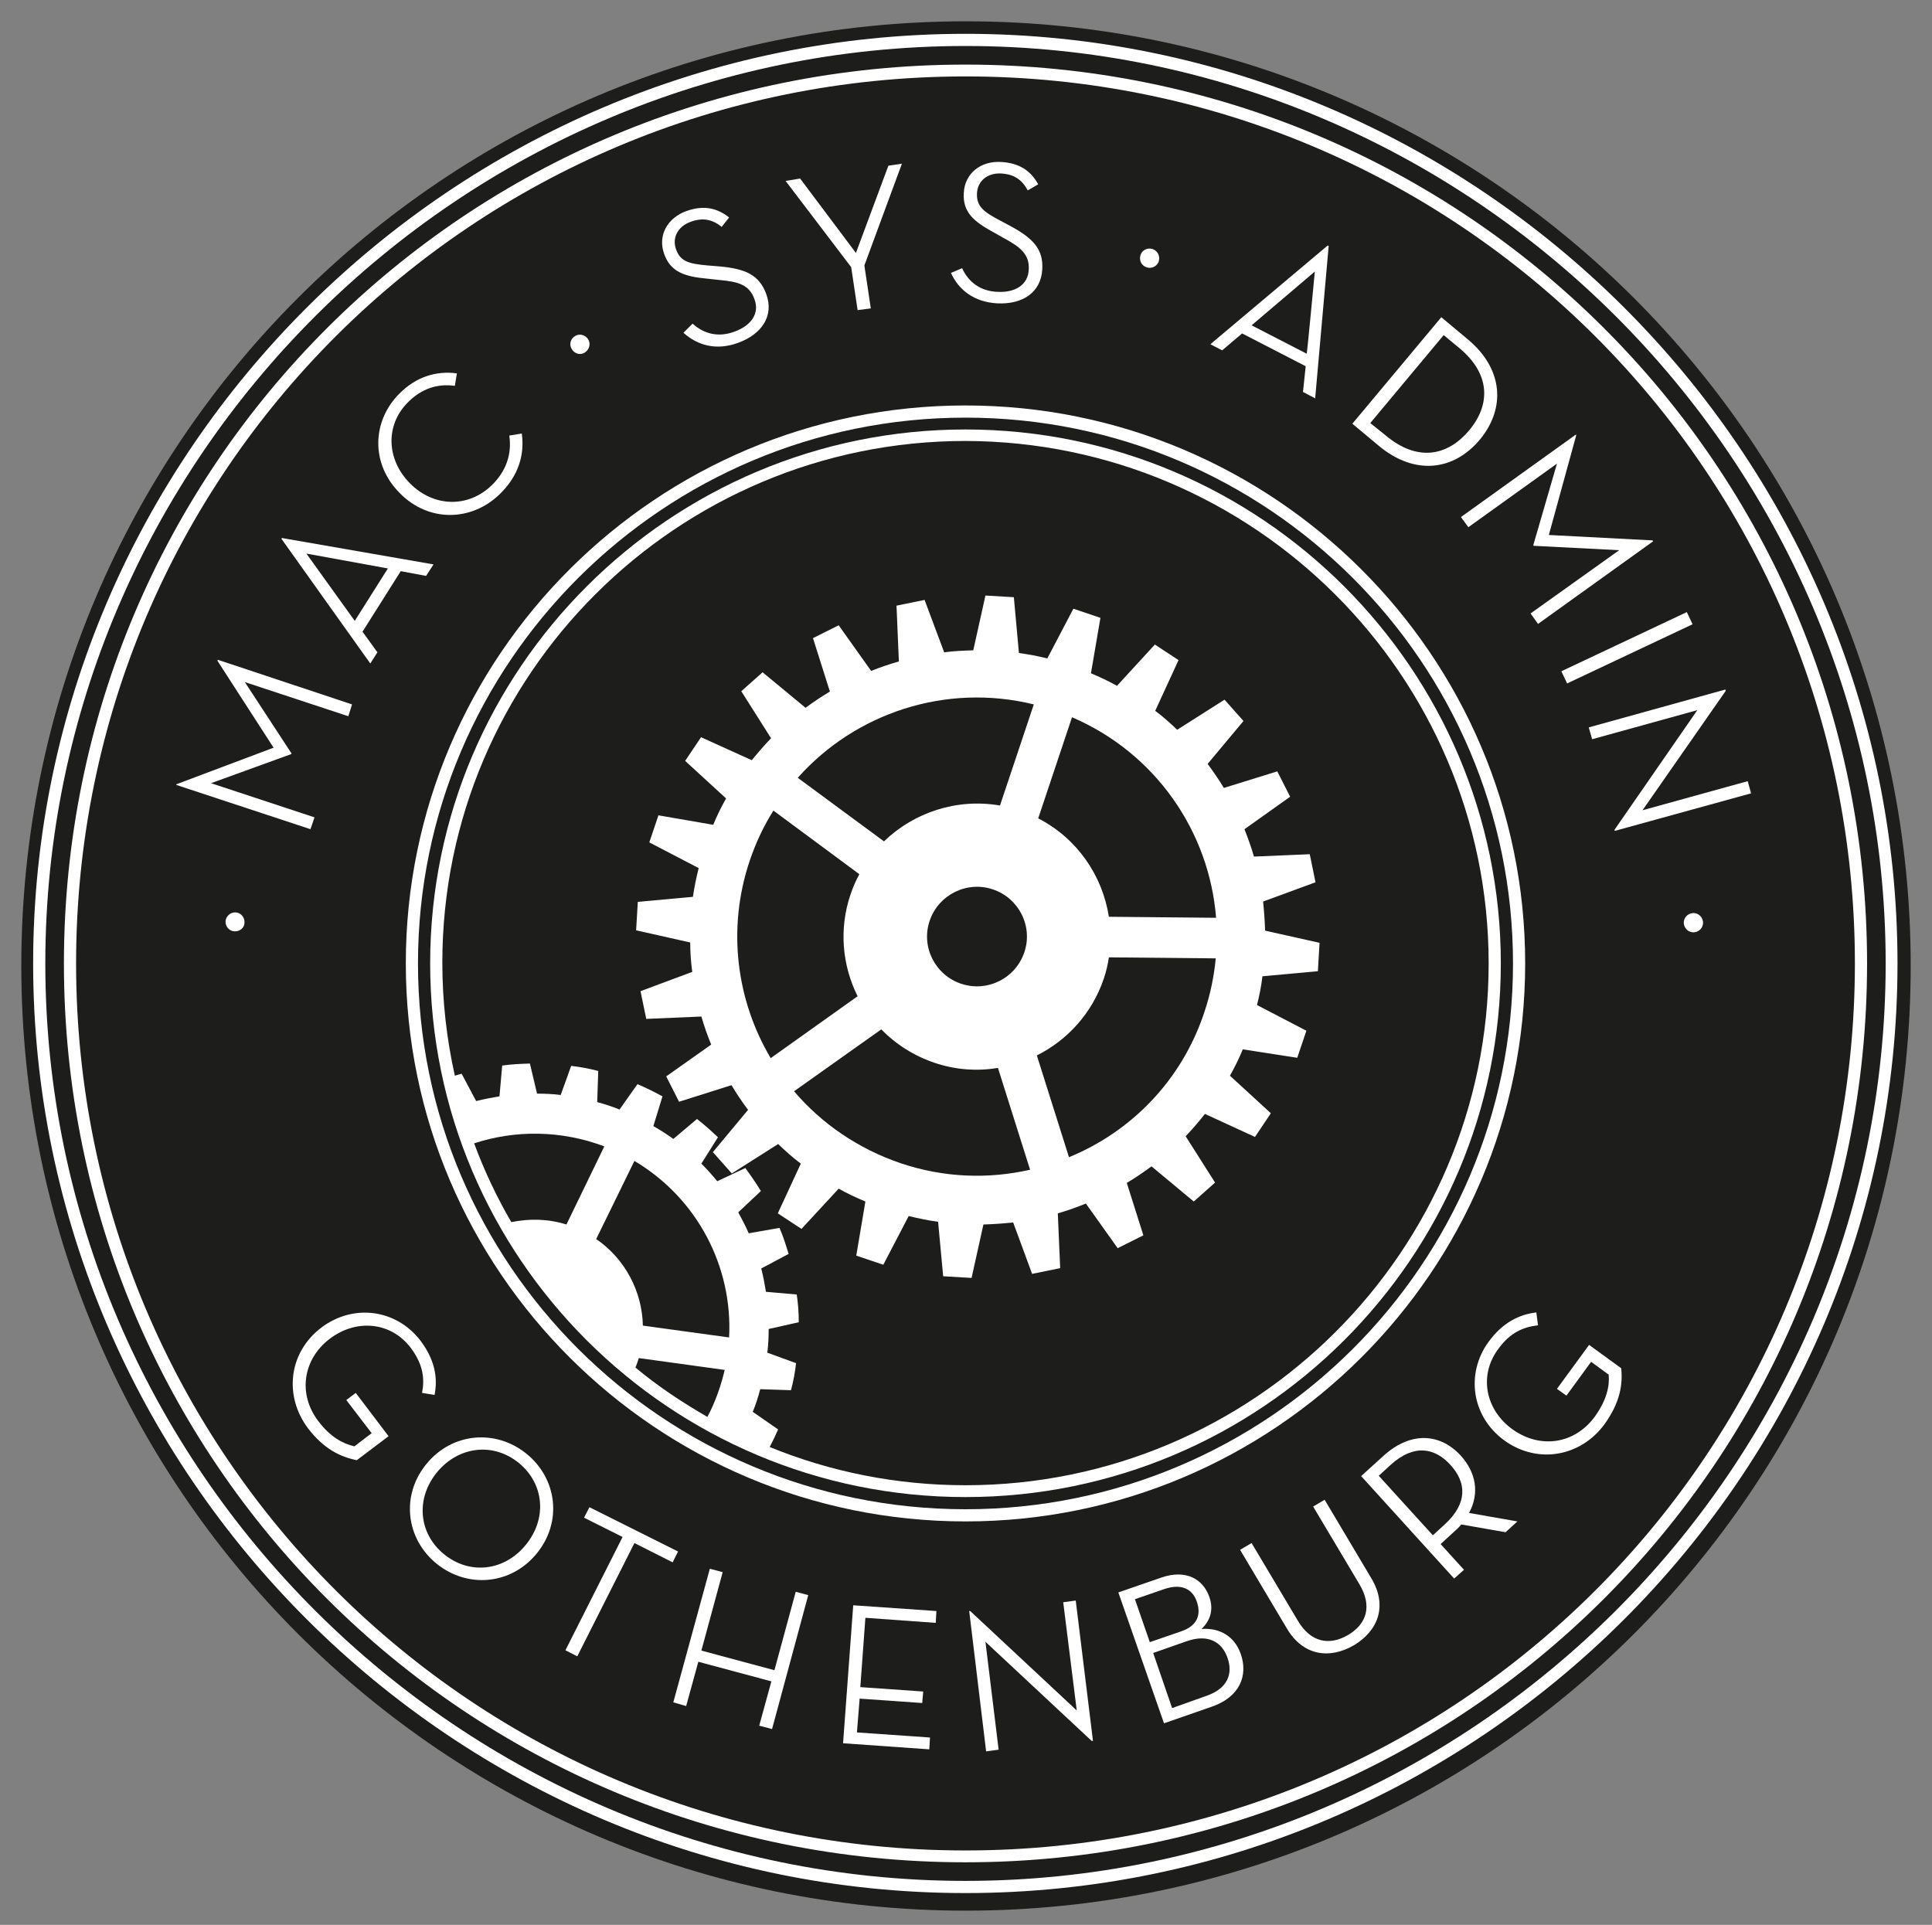 <?xml version="1.0" encoding="utf-8"?>
<!-- Generator: Adobe Illustrator 24.0.0, SVG Export Plug-In . SVG Version: 6.00 Build 0)  -->
<svg version="1.1" id="Layer_1" xmlns="http://www.w3.org/2000/svg" xmlns:xlink="http://www.w3.org/1999/xlink" x="0px" y="0px"
	 viewBox="0 0 571.3 569.2" style="enable-background:new 0 0 571.3 569.2;" xml:space="preserve">
<rect x="0" y="0" width="571.3" height="569.2" fill="#808080" stroke="none"/>
<style type="text/css">
	.st0{fill:#1D1D1B;}
	.st1{fill:#FFFFFF;}
</style>
<g>
	<path class="st0" d="M565,285.6C565,439.9,439.9,565,285.6,565C131.4,565,6.3,439.9,6.3,285.6S131.4,6.3,285.6,6.3
		C439.9,6.3,565,131.4,565,285.6"/>
</g>
<g>
	<path class="st1" d="M69.3,275.4c-1.6-0.1-2.7-1.5-2.6-3c0.1-1.4,1.4-2.7,3-2.6c1.6,0.1,2.7,1.6,2.6,3
		C72.3,274.3,71,275.5,69.3,275.4"/>
	<polyline class="st1" points="52.1,232.1 52.2,231.9 80.9,221.1 64.3,195.4 64.4,195.1 104.1,208.3 103,211.8 72.4,201.7 
		86.2,222.8 86.1,223 62.4,231.6 93,241.7 91.8,245.2 52.1,232.1 	"/>
	<path class="st1" d="M111.6,192.9l-2.1,3.3l-26.3-36.9l0.2-0.2l44.8,7.8l-2.2,3.4l-7.5-1.4l-11.3,17.9L111.6,192.9 M90.6,163.7
		l14.3,19.9l9.8-15.5C114.7,168.1,90.6,163.7,90.6,163.7z"/>
	<path class="st1" d="M118.2,145.8c-8.6-8.6-8.3-21.3,0-29.5c4.9-4.9,10.8-6.7,16.9-5.9l-0.6,3.7c-5-0.7-9.7,0.7-13.8,4.8
		c-6.8,6.7-6.5,16.9,0.5,24c7.1,7.2,17.4,7.3,24.3,0.5c4.2-4.1,5.9-9.2,5.1-14.6l3.7-0.6c0.9,6.6-1.2,12.7-6.4,17.8
		C139.5,154.3,126.7,154.5,118.2,145.8"/>
	<path class="st1" d="M169.1,103.3c-0.9-1.4-0.4-3.1,0.9-3.9c1.2-0.8,3-0.5,3.9,0.9c0.9,1.4,0.3,3.1-0.9,3.9
		C171.7,105.1,170,104.7,169.1,103.3"/>
	<path class="st1" d="M204.8,95.7c3.4,3.1,7.7,4.1,12.3,2.4c5.3-1.9,7.5-5.6,6-9.6c-1.5-4.3-4.8-5.2-10.3-5.7l-3.7-0.4
		c-6.5-0.6-10.8-1.9-12.7-7.3c-2-5.5,1-10.7,6.6-12.7c4.8-1.7,8.8-1.1,12.6,1.9l-2.2,2.8c-2.8-2.3-5.7-2.8-9.2-1.5
		c-3.8,1.4-5.5,4.7-4.3,8.1c1.3,3.7,3.9,4.3,9.4,4.8l3.7,0.3c7.3,0.7,11.5,2.4,13.6,8.2c2.3,6.3-1.2,11.8-8.4,14.4
		c-6.3,2.3-11.9,0.8-16.1-3L204.8,95.7"/>
	<polyline class="st1" points="232.3,53.5 236.6,52.8 253.1,74.8 262.7,49 266.7,48.4 255.6,78.5 257.5,91.2 253.6,91.7 251.7,79 
		232.3,53.5 	"/>
	<path class="st1" d="M284.5,79.3c1.9,4.2,5.5,6.8,10.4,7c5.6,0.3,9.1-2.3,9.3-6.5c0.3-4.5-2.4-6.7-7.2-9.3l-3.2-1.8
		c-5.7-3.1-9.2-5.9-8.8-11.7c0.3-5.8,5.1-9.5,11.1-9.1c5.1,0.3,8.6,2.4,10.9,6.6l-3.1,1.8c-1.7-3.2-4.1-4.8-7.9-5
		c-4-0.2-6.9,2.2-7.1,5.8c-0.2,3.9,1.9,5.5,6.8,8.1l3.2,1.7c6.4,3.5,9.7,6.7,9.3,12.8c-0.4,6.7-5.7,10.4-13.4,10
		c-6.7-0.4-11.3-3.9-13.6-9L284.5,79.3"/>
	<path class="st1" d="M337.2,75.6c0.4-1.6,2-2.4,3.5-2c1.4,0.4,2.4,1.9,2,3.5c-0.4,1.6-2.1,2.4-3.5,2
		C337.7,78.7,336.8,77.2,337.2,75.6"/>
	<path class="st1" d="M361.4,103.6l-3.5-1.8l34.7-29.2l0.3,0.1l-4,45.1l-3.6-1.9l0.8-7.6l-18.8-9.7L361.4,103.6 M388.8,80.3
		l-18.7,15.9l16.3,8.4C386.5,104.7,388.8,80.3,388.8,80.3z"/>
	<path class="st1" d="M426.2,93.8l7.9,6.6c10.4,8.7,11.2,20.3,3.5,29.6c-7.8,9.3-19.3,10.6-29.8,1.9l-7.9-6.6L426.2,93.8
		 M409.8,128.8c9.3,7.8,18.2,6.1,24.6-1.5c6.4-7.6,6.4-16.7-2.9-24.4l-4.6-3.8l-21.7,26L409.8,128.8z"/>
	<polyline class="st1" points="466,128.5 466.1,128.7 458,158.2 488.7,159.8 488.8,160.1 454.8,184.5 452.6,181.4 478.8,162.7 
		453.5,161.4 453.4,161.2 460.4,137.1 434.2,155.9 432,152.9 466,128.5 	"/>
	<polyline class="st1" points="498.8,181 500.5,184.6 463.4,202.1 461.7,198.5 498.8,181 	"/>
	<polyline class="st1" points="501.9,210 470.8,218.6 469.8,215.1 510.2,203.9 510.3,204.3 485.7,239.6 516.8,231 517.8,234.6 
		477.5,245.7 477.4,245.4 501.9,210 	"/>
	<path class="st1" d="M500.6,270c1.6-0.1,2.9,1.2,3,2.7c0.1,1.4-1,2.9-2.7,3c-1.6,0.1-2.9-1.2-3-2.7
		C497.8,271.5,499,270.1,500.6,270"/>
	<path class="st1" d="M95,392.6c9.7-7.3,22.3-5.3,29.3,3.8c4.3,5.7,5.2,11,4.2,16.1l-3.7-0.6c0.8-4.1,0.4-8.4-3.4-13.4
		c-5.8-7.6-16-8.6-23.9-2.6c-7.9,6-9.5,16.3-3.4,24.3c3.6,4.8,7.3,6.7,10.7,7.5l5.1-3.9l-7.5-9.8l2.8-2.1l9.7,12.8l-9.4,7.1
		c-4.9-1-9.7-3.3-14.4-9.4C83.9,412.8,85.3,400,95,392.6"/>
	<path class="st1" d="M126.1,432.9c7.7-9.4,20.6-10.3,29.6-3c9,7.3,10.7,20.1,3,29.5c-7.7,9.4-20.6,10.3-29.6,3
		C120.1,455.1,118.4,442.3,126.1,432.9 M155.5,456.8c6.3-7.7,5.5-18-2.1-24.2c-7.6-6.2-17.9-4.9-24.2,2.8c-6.3,7.7-5.5,18,2.1,24.2
		C138.9,465.8,149.2,464.6,155.5,456.8z"/>
	<polyline class="st1" points="184.1,454.5 172.7,448.8 174.3,445.7 200.5,458.8 198.9,462 187.6,456.3 170.7,489.8 167.2,488 
		184.1,454.5 	"/>
	<polyline class="st1" points="235.3,470.7 239,471.7 228.3,511.3 224.5,510.3 228.1,497.2 206.5,491.4 202.9,504.5 199.1,503.4 
		209.9,463.9 213.7,464.9 207.4,488.1 229,493.9 235.3,470.7 	"/>
	<polyline class="st1" points="252.3,474.7 276.9,476.4 276.7,479.9 255.9,478.4 254.4,498.9 273,500.2 272.7,503.6 254.2,502.3 
		253.4,512.3 275,513.8 274.8,517.3 249.3,515.5 252.3,474.7 	"/>
	<polyline class="st1" points="291.4,485.5 295.3,517.4 291.6,517.9 286.6,476.4 286.9,476.4 318.4,505.8 314.4,473.8 318.1,473.3 
		323.2,514.8 322.8,514.8 291.4,485.5 	"/>
	<path class="st1" d="M330.7,470.9l12.7-4.4c7.3-2.5,12.3,0.4,14.2,5.7c1.3,3.7,0.4,6.9-2.3,9.5c5.4-0.4,9.8,2.2,11.6,7.4
		c2.2,6.3-0.2,12.7-8.6,15.6l-14.1,4.9L330.7,470.9 M356.7,501.5c6.4-2.2,7.9-6.6,6.3-11.2c-1.6-4.7-5.7-7.2-12-5l-10,3.5l5.6,16.3
		L356.7,501.5z M349.3,482.4c4.9-1.7,5.9-5,4.6-8.8c-1.2-3.5-4.3-5.5-9.6-3.7l-8.7,3l4.4,12.7L349.3,482.4z"/>
	<path class="st1" d="M380.5,481.5l-13.8-23.2l3.4-2l13.7,23c3.8,6.4,9.3,7.4,14.8,4.2c5.6-3.3,7.2-8.6,3.4-15l-13.7-23l3.4-2
		l13.8,23.2c4.9,8.2,2,15.5-5.1,19.8C393.2,490.7,385.3,489.7,380.5,481.5"/>
	<path class="st1" d="M448.7,449.9l-3.5,3.2l-13.1-2.3c-0.7,0.9-1.5,1.6-2.4,2.4l-3.7,3.4l6.9,7.6l-2.9,2.6l-27.5-30.3l6.6-6
		c8.3-7.5,17-6.5,22.9,0c4.4,4.9,5.6,11,2.4,16.9L448.7,449.9 M427.2,450.8c6.9-6.3,6.4-12.5,1.7-17.6c-4.6-5.1-10.8-6.3-17.7,0
		l-3.5,3.2l16,17.6L427.2,450.8z"/>
	<path class="st1" d="M444.9,426c-9.8-7.1-11.5-19.8-4.8-29.1c4.2-5.8,9.1-8.2,14.2-8.8l0.5,3.8c-4.2,0.5-8.2,2-11.9,7.2
		c-5.6,7.7-3.7,17.8,4.4,23.6c8.1,5.8,18.3,4.4,24.3-3.8c3.5-4.9,4.4-9,4.1-12.4l-5.2-3.8l-7.3,10l-2.8-2l9.5-13l9.5,6.9
		c0.5,5-0.4,10.2-4.9,16.5C467.5,430.7,454.8,433.1,444.9,426"/>
	<path class="st1" d="M285.5,449.9c-91.2,0-165.5-74-165.5-165c0-91,74.2-165,165.5-165c91.2,0,165.5,74,165.5,165
		C451,375.9,376.7,449.9,285.5,449.9 M285.5,123.5c-89.3,0-161.9,72.4-161.9,161.4c0,89,72.6,161.4,161.9,161.4
		c89.3,0,161.9-72.4,161.9-161.4C447.4,195.9,374.8,123.5,285.5,123.5z"/>
	<path class="st1" d="M383.6,312.8l2.7-8l-14.6-7.6c0.7-2.8,1.3-5.7,1.6-8.5l16.4-1.5l0.5-8.4l-16.1-3.6c-0.1-2.9-0.3-5.8-0.6-8.6
		l15.5-5.7l-1.7-8.3l-16.5,0.7c-0.8-2.8-1.8-5.5-2.8-8.1l13.5-9.6l-3.8-7.5l-15.8,4.9c-1.5-2.5-3.1-4.8-4.8-7.1l10.6-12.7l-5.6-6.3
		l-14,8.9c-2.1-2-4.2-3.9-6.5-5.6l6.9-15l-7-4.6l-11.2,12.2l0,0c-2.5-1.4-5.1-2.6-7.7-3.7l2.8-16.4l-8-2.7l-7.7,14.7l0,0
		c-2.8-0.7-5.6-1.2-8.4-1.6l-1.5-16.5l-8.4-0.5l-3.6,16.2c-2.9,0.1-5.8,0.2-8.6,0.6l-5.8-15.5l-8.3,1.7l0.7,16.5
		c-2.8,0.8-5.5,1.7-8.2,2.8l-9.6-13.5l-7.6,3.8l5,15.8c-2.5,1.5-4.9,3.1-7.2,4.8l-12.7-10.5l-6.3,5.6l8.8,13.9
		c-2,2.1-3.9,4.3-5.7,6.5l-15-6.8l-4.7,7l12.1,11.1c-1.4,2.5-2.7,5.1-3.8,7.8l-16.2-2.8l-2.7,8l14.6,7.6c-0.7,2.8-1.3,5.7-1.7,8.5
		l-16.3,1.5l-0.5,8.4l16,3.6c0,2.9,0.2,5.8,0.6,8.7l-15.3,5.7l1.7,8.2l16.3-0.7c0.8,2.8,1.8,5.6,2.9,8.3l-13.3,9.4l3.8,7.5l15.5-4.9
		c1.5,2.5,3.1,4.9,4.9,7.3l-10.4,12.5l5.6,6.3l13.7-8.7c2.1,2,4.3,4,6.7,5.8l-6.8,14.7l7,4.6l11-11.9c2.5,1.4,5.2,2.7,7.9,3.8
		l-2.7,16l8,2.7l7.5-14.4c2.9,0.7,5.8,1.3,8.7,1.7l1.5,16.1l8.4,0.5l3.5-15.8c3-0.1,5.9-0.3,8.8-0.6l5.6,15.2l8.3-1.7l-0.7-16.2
		c2.8-0.8,5.6-1.8,8.3-2.9l9.4,13.2l7.6-3.8l-4.9-15.5c2.5-1.5,4.9-3.1,7.3-4.9l12.5,10.4l6.3-5.6l-8.7-13.7c2-2.1,3.9-4.3,5.7-6.6
		l14.8,6.8l4.7-7l-12.1-11.1c1.4-2.5,2.7-5.1,3.8-7.8L383.6,312.8 M266.4,344c-12.7-4.3-23.5-11.8-31.6-21.3l25.8-18.3
		c4.3,4.4,9.6,7.8,15.8,9.9c6.2,2.1,12.6,2.5,18.7,1.5l9.5,30.1C292.3,348.7,279.2,348.3,266.4,344z M305.7,208.3l-10,29.9
		c-12.7-2.2-25.4,2-34.3,10.6l-25.5-18.8C252.9,210.9,279.6,201.9,305.7,208.3z M359.6,271.4l-31.7-0.3
		c-1.9-12.2-9.4-23.2-20.9-29.1l10-29.9C341.7,222.7,357.6,245.9,359.6,271.4z M316.1,342.2l-9.5-30.1c9-4.5,16.3-12.4,19.8-22.7
		c0.7-2.1,1.2-4.2,1.5-6.3l31.6,0.3c-0.5,5.3-1.6,10.7-3.4,16C349.4,319.6,334.4,334.7,316.1,342.2z M293.6,263
		c7.7,2.6,11.9,10.9,9.3,18.6c-2.6,7.7-10.9,11.9-18.7,9.3c-7.7-2.6-11.9-10.9-9.3-18.6C277.5,264.6,285.9,260.4,293.6,263z
		 M221.7,254.5c1.8-5.3,4.1-10.2,7-14.8l25.4,18.8c-1,1.9-1.9,3.9-2.6,6c-3.5,10.3-2.4,21.1,2.1,30.1l-25.7,18.3
		C217.8,295.9,214.9,274.7,221.7,254.5z"/>
	<path class="st1" d="M443.8,284.9c0-87-71-157.9-158.3-157.9c-87.3,0-158.3,70.8-158.3,157.9s71,157.8,158.3,157.8
		C372.8,442.7,443.8,371.9,443.8,284.9 M151.2,361.4c-4.3-7.4-8-15.2-11-23.3c12.2-4,25.8-3.9,38.5,0.9l-11.2,23.1
		C162.1,360.4,156.5,360.3,151.2,361.4z M187.6,343.3c18.7,11.1,29.1,31.4,28,52.2l-25.5-3.5c-0.2-10-5.2-19.7-13.8-25.6
		L187.6,343.3z M209.2,419c-7.5-4.3-14.7-9.1-21.3-14.6c0.4-0.9,0.7-1.9,1-2.8l25.4,3.5c-1,4.2-2.4,8.4-4.4,12.5
		C209.6,418.1,209.4,418.5,209.2,419z M440.2,284.9c0,85.1-69.4,154.3-154.7,154.3c-20.5,0-40-4-57.9-11.3c0.9-1.7,1.7-3.4,2.5-5.2
		l-7.5-5.2c0.9-2.2,1.6-4.4,2.2-6.7l9.1,0.3c0.7-2.6,1.2-5.3,1.5-8l-8.5-3.1c0.3-2.3,0.4-4.7,0.4-7l8.9-2c0-2.8-0.2-5.5-0.6-8.2
		l-9.1-0.8c-0.4-2.3-0.8-4.6-1.4-6.9l8.1-4.3c-0.8-2.6-1.6-5.2-2.7-7.7l-9.1,1.6c-0.9-2.1-2-4.2-3.1-6.2l6.7-6.3
		c-1.4-2.3-3-4.6-4.6-6.8l-8.3,3.9c-1.5-1.8-3-3.5-4.7-5.2l4.9-7.8c-2-1.9-4-3.7-6.2-5.4l-7,5.9l0,0c-1.9-1.4-3.8-2.6-5.9-3.8
		l2.7-8.8c-2.4-1.3-4.8-2.5-7.4-3.6l-5.3,7.5l0,0c-2.2-0.9-4.4-1.6-6.6-2.2l0.3-9.2c-2.6-0.7-5.3-1.2-8-1.5l-3.1,8.6
		c-2.3-0.3-4.7-0.4-7-0.4l-2.1-8.9c-2.8,0.1-5.5,0.2-8.2,0.6l-0.8,9.1c-2.3,0.4-4.6,0.8-6.9,1.4l-4.3-8.1c-0.7,0.2-1.3,0.4-2,0.6
		c-2.4-10.8-3.7-21.9-3.7-33.4c0-85.1,69.4-154.3,154.7-154.3C370.8,130.6,440.2,199.8,440.2,284.9z"/>
	<path class="st1" d="M285.5,550.7C138,550.7,18.9,432,18.9,284.9C18.9,137.8,138,19.1,285.5,19.1c147.5,0,266.6,118.7,266.6,265.8
		C552.1,432,433,550.7,285.5,550.7 M285.5,22.6c-145.5,0-263,117.1-263,262.3c0,145.1,117.5,262.3,263,262.3
		c145.5,0,263-117.1,263-262.3C548.5,139.7,431,22.6,285.5,22.6z"/>
	<path class="st1" d="M285.5,559.8C134,559.8,9.8,435.9,9.8,284.9S134,10,285.5,10C437,10,561.1,133.8,561.1,284.9
		S437,559.8,285.5,559.8 M285.5,13.6C136,13.6,13.4,135.8,13.4,284.9C13.4,434,136,556.2,285.5,556.2
		c149.5,0,272.1-122.2,272.1-271.3C557.6,135.8,435,13.6,285.5,13.6z"/>
</g>
</svg>
